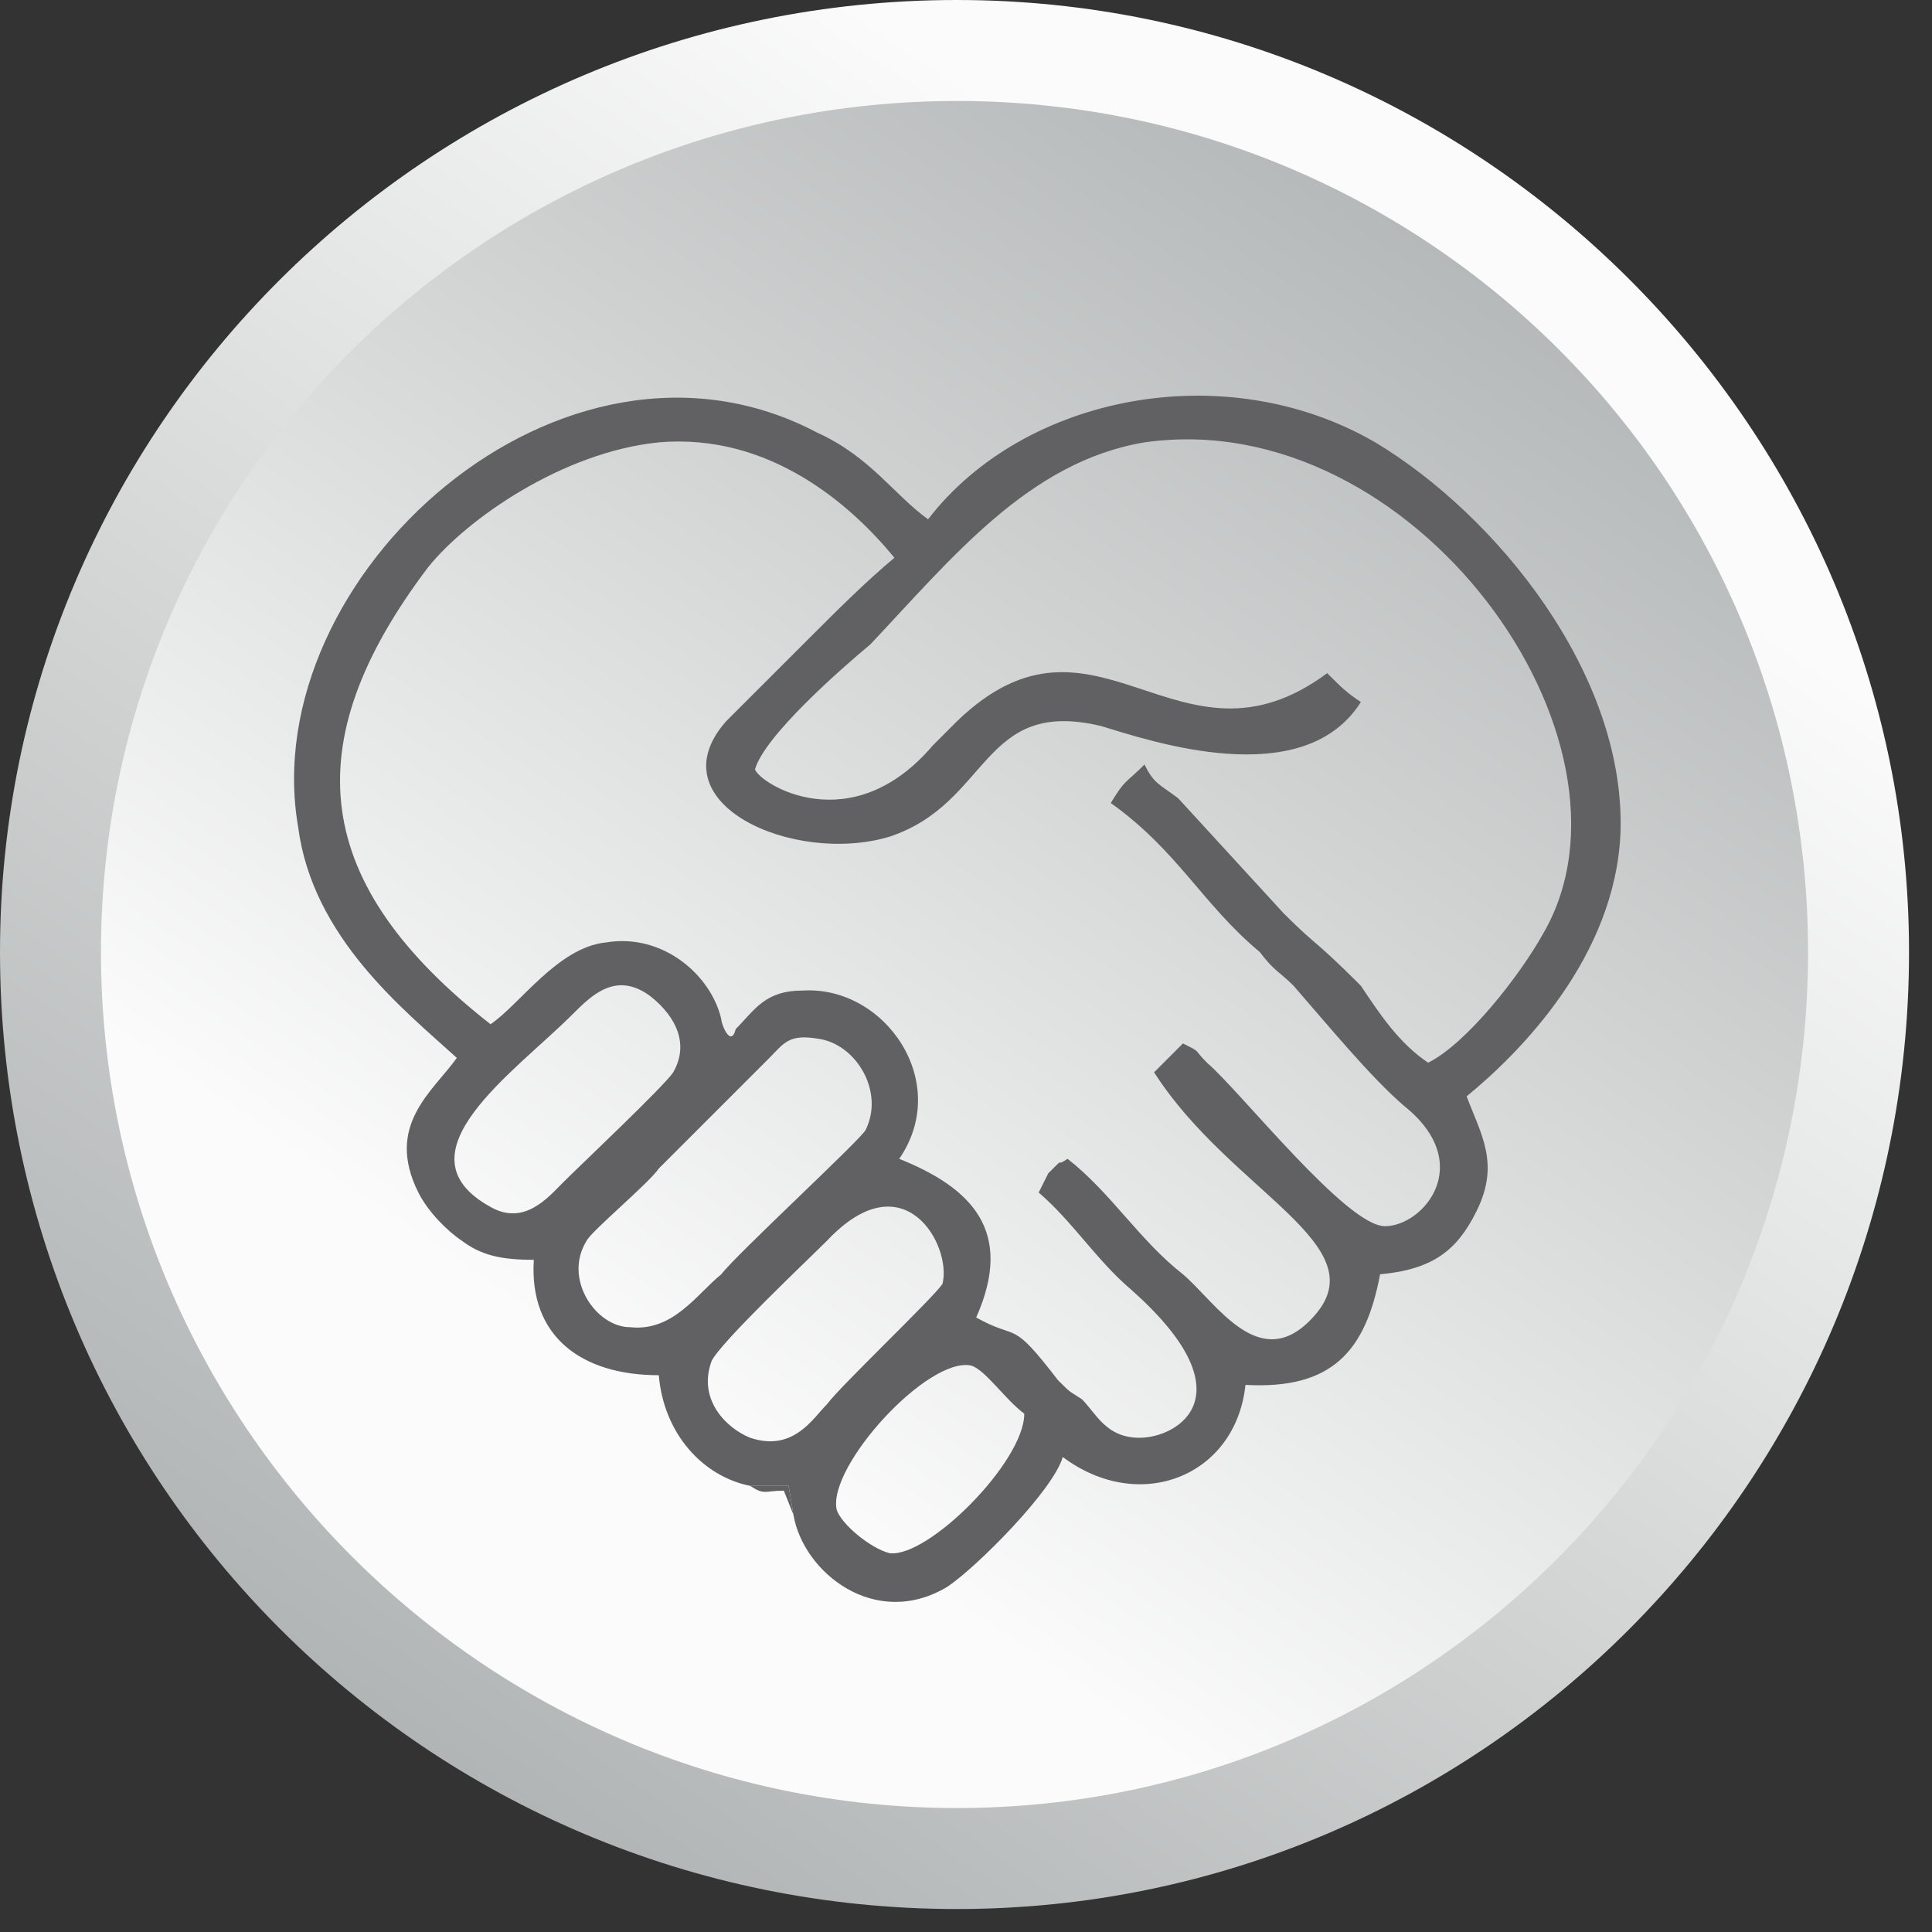 <?xml version="1.0" encoding="UTF-8"?>
<svg width="37px" height="37px" viewBox="0 0 37 37" version="1.1" xmlns="http://www.w3.org/2000/svg" xmlns:xlink="http://www.w3.org/1999/xlink">
    <rect x="0" y="0" width="37" height="37" fill="#333333" stroke="none"/>
    <!-- Generator: Sketch 48 (47235) - http://www.bohemiancoding.com/sketch -->
    <title>Quality promise</title>
    <desc>Created with Sketch.</desc>
    <defs>
        <linearGradient x1="105.598%" y1="-31.397%" x2="-2.99%" y2="127.645%" id="linearGradient-1">
            <stop stop-color="#FBFBFB" offset="0%"></stop>
            <stop stop-color="#FBFBFB" offset="14.118%"></stop>
            <stop stop-color="#FBFBFB" offset="30.98%"></stop>
            <stop stop-color="#8E9393" offset="100%"></stop>
            <stop stop-color="#727271" offset="100%"></stop>
        </linearGradient>
        <linearGradient x1="105.637%" y1="-31.451%" x2="-3.01%" y2="127.678%" id="linearGradient-2">
            <stop stop-color="#8E9393" offset="0%"></stop>
            <stop stop-color="#FBFBFB" offset="67.843%"></stop>
            <stop stop-color="#FBFBFB" offset="85.098%"></stop>
            <stop stop-color="#FBFBFB" offset="100%"></stop>
        </linearGradient>
    </defs>
    <g id="Page-1" stroke="none" stroke-width="1" fill="none" fill-rule="evenodd">
        <g id="Quality-promise">
            <g id="Group" fill-rule="nonzero">
                <path d="M36.56,18.234 C36.56,28.364 28.364,36.56 18.326,36.56 C8.196,36.56 0,28.364 0,18.234 C0,8.196 8.196,0 18.326,0 C28.364,0 36.56,8.196 36.56,18.234 Z" id="Shape" fill="url(#linearGradient-1)"></path>
                <path d="M18.326,34.626 C9.301,34.626 1.934,27.259 1.934,18.234 C1.934,9.209 9.301,1.934 18.326,1.934 C27.351,1.934 34.626,9.209 34.626,18.234 C34.626,27.259 27.351,34.626 18.326,34.626 Z" id="Shape" fill="url(#linearGradient-2)"></path>
            </g>
            <g id="Group" transform="translate(5.618, 7.551)" fill="#616063">
                <path d="M13.998,19.523 C13.998,20.444 12.156,22.286 11.419,22.194 C11.051,22.102 10.498,21.641 10.406,21.365 C10.222,20.536 12.156,18.418 12.985,18.602 C13.261,18.694 13.629,19.247 13.998,19.523 Z M12.432,17.037 C12.248,17.313 10.498,18.971 10.222,19.339 C9.946,19.615 9.577,20.26 8.749,19.984 C8.288,19.799 7.736,19.247 8.012,18.51 C8.196,18.142 9.854,16.576 10.222,16.208 C11.696,14.642 12.616,16.3 12.432,17.037 Z M10.959,14.09 C10.867,14.274 8.472,16.484 8.196,16.853 C7.736,17.221 7.275,17.958 6.446,17.866 C5.802,17.866 5.157,16.945 5.618,16.208 C5.71,16.024 6.815,15.103 6.999,14.827 L9.117,12.709 C9.393,12.432 9.485,12.248 10.038,12.34 C10.775,12.432 11.327,13.353 10.959,14.09 Z M7.275,12.985 C7.091,13.261 5.525,14.735 5.157,15.103 C4.881,15.379 4.42,15.932 3.776,15.563 C1.934,14.55 4.236,12.985 5.341,11.88 C5.71,11.511 6.17,11.051 6.815,11.511 C7.183,11.788 7.644,12.34 7.275,12.985 Z M8.472,12.156 C8.38,12.524 8.196,12.064 8.196,11.972 C8.012,11.143 7.091,10.314 5.986,10.498 C5.065,10.59 4.328,11.696 3.776,12.064 C0.368,9.393 -2.61943245e-16,6.723 2.579,3.315 C3.315,2.394 5.157,1.105 6.999,0.921 C9.117,0.737 10.683,2.118 11.511,3.131 C10.959,3.592 10.406,4.144 9.854,4.697 L8.288,6.262 C6.907,7.828 9.577,9.025 11.419,8.472 C13.353,7.828 13.169,5.802 15.471,6.354 C16.392,6.631 19.339,7.644 20.444,5.894 C20.168,5.71 20.076,5.618 19.799,5.341 C16.945,7.459 15.379,3.684 12.709,6.262 C12.524,6.446 12.432,6.538 12.248,6.723 C10.683,8.564 8.933,7.459 8.841,7.183 C9.025,6.538 10.498,5.249 11.051,4.789 C12.616,3.131 14.09,1.289 16.3,0.921 C21.457,0.184 26.062,6.631 23.944,10.314 C23.483,11.143 22.47,12.432 21.733,12.801 C21.181,12.432 20.812,11.88 20.444,11.327 C19.523,10.406 19.615,10.59 18.971,9.946 L16.945,7.736 C16.576,7.459 16.484,7.459 16.3,7.091 C15.932,7.459 15.932,7.367 15.655,7.828 C16.945,8.749 17.405,9.762 18.51,10.683 C18.786,11.051 18.879,11.051 19.155,11.327 C19.799,12.064 20.628,13.077 21.273,13.629 C22.654,14.735 21.641,15.932 20.905,15.932 C20.168,15.932 18.142,13.353 17.497,12.801 C17.221,12.524 17.405,12.616 17.037,12.432 L16.484,12.985 C17.958,15.287 20.812,16.3 19.523,17.681 C18.51,18.786 17.681,17.405 17.037,16.853 C16.208,16.208 15.655,15.287 14.827,14.642 C14.55,14.827 14.827,14.55 14.458,14.919 C14.366,15.103 14.366,15.103 14.274,15.287 C14.919,15.84 15.379,16.576 16.024,17.129 C18.326,19.155 16.945,19.984 16.208,19.984 C15.563,19.984 15.379,19.523 15.103,19.247 C14.827,19.063 14.919,19.155 14.642,18.879 C13.722,17.681 13.906,18.142 13.077,17.681 C13.814,16.024 12.985,15.195 11.603,14.642 C12.616,13.169 11.327,11.327 9.762,11.419 C9.025,11.419 8.841,11.788 8.472,12.156 Z M8.749,20.905 L9.485,20.905 L9.577,21.457 C9.762,22.562 11.143,23.667 12.524,22.838 C13.077,22.47 14.55,20.997 14.735,20.352 C16.208,21.457 18.05,20.72 18.234,18.971 C19.892,19.063 20.536,18.326 20.812,16.853 C21.825,16.761 22.286,16.392 22.654,15.655 C23.115,14.735 22.746,14.182 22.47,13.445 C23.483,12.616 25.325,10.775 25.417,8.38 C25.509,5.341 23.023,2.302 20.72,0.921 C17.866,-0.737 13.998,3.26128013e-16 12.156,2.394 C11.511,1.934 11.051,1.197 10.038,0.737 C5.157,-1.842 -0.737,3.499 0.092,8.288 C0.368,10.406 2.118,11.788 3.131,12.709 C2.671,13.353 1.75,13.998 2.394,15.287 C2.579,15.655 2.947,16.024 3.223,16.208 C3.592,16.484 3.96,16.576 4.605,16.576 C4.512,18.05 5.525,18.786 6.999,18.786 C7.091,19.892 7.828,20.72 8.749,20.905 Z" id="Shape"></path>
                <path d="M9.577,21.457 L9.485,20.905 L8.749,20.905 C9.025,21.089 9.025,20.997 9.393,20.997 L9.577,21.457 Z" id="Shape"></path>
            </g>
        </g>
    </g>
</svg>